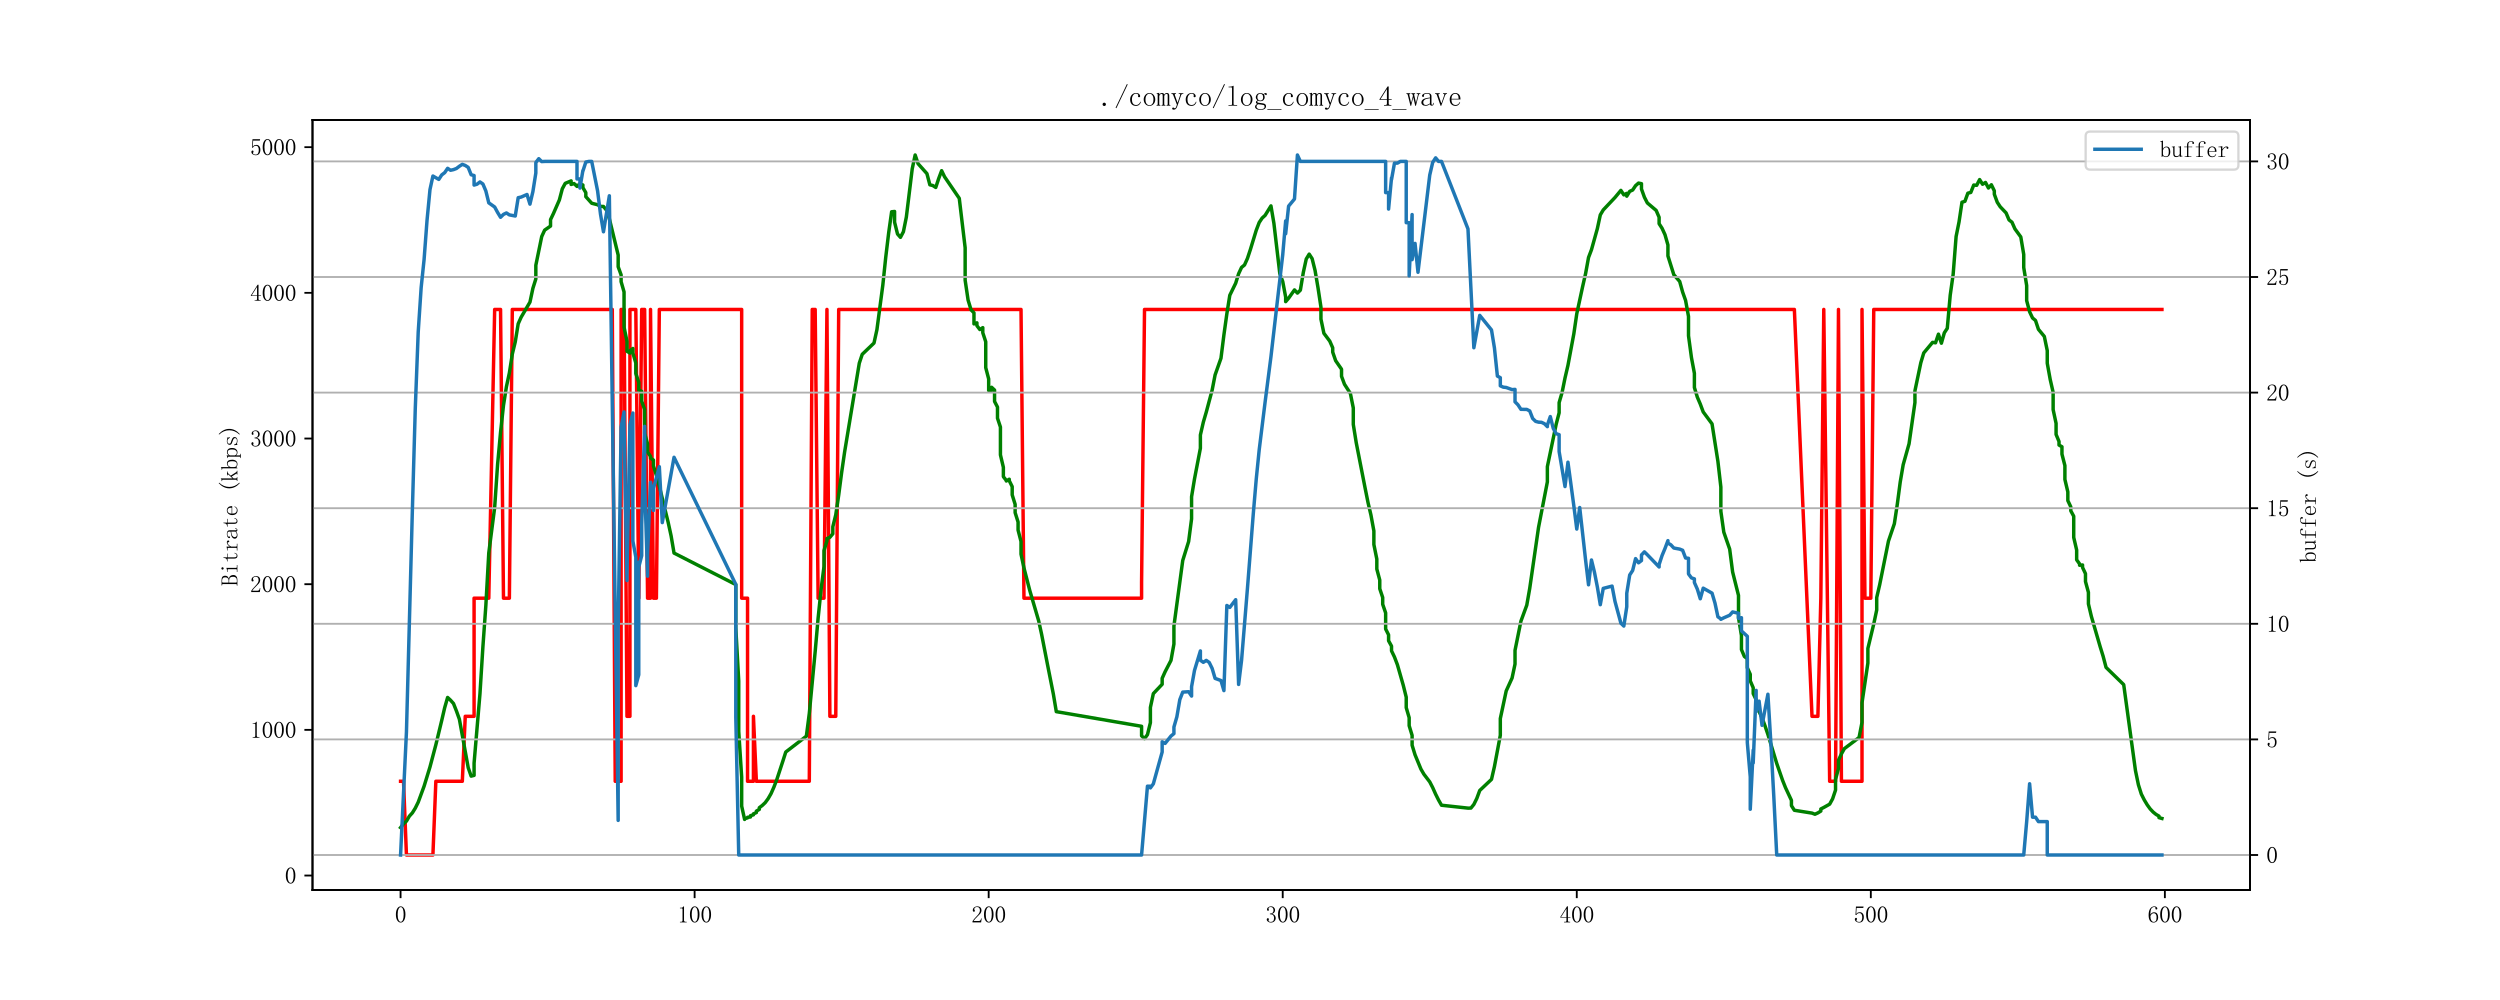 <?xml version="1.0" encoding="utf-8" standalone="no"?>
<!DOCTYPE svg PUBLIC "-//W3C//DTD SVG 1.1//EN"
  "http://www.w3.org/Graphics/SVG/1.1/DTD/svg11.dtd">
<svg xmlns:xlink="http://www.w3.org/1999/xlink" width="1080pt" height="432pt" viewBox="0 0 1080 432" xmlns="http://www.w3.org/2000/svg" version="1.1">
 <defs>
  <style type="text/css">*{stroke-linejoin: round; stroke-linecap: butt}</style>
 </defs>
 <g id="figure_1">
  <g id="patch_1">
   <path d="M 0 432 
L 1080 432 
L 1080 0 
L 0 0 
z
" style="fill: #ffffff"/>
  </g>
  <g id="axes_1">
   <g id="patch_2">
    <path d="M 135 384.48 
L 972 384.48 
L 972 51.84 
L 135 51.84 
z
" style="fill: #ffffff"/>
   </g>
   <g id="matplotlib.axis_1">
    <g id="xtick_1">
     <g id="line2d_1">
      <defs>
       <path id="m35e03fc7bc" d="M 0 0 
L 0 3.5 
" style="stroke: #000000; stroke-width: 0.8"/>
      </defs>
      <g>
       <use xlink:href="#m35e03fc7bc" x="173.045" y="384.48" style="stroke: #000000; stroke-width: 0.8"/>
      </g>
     </g>
     <g id="text_1">
      <!-- 0 -->
      <g transform="translate(170.545 398.628) scale(0.1 -0.1)">
       <defs>
        <path id="Times New Roman-30" d="M 1600 4225
Q 1250 4225 1012 3687 
Q 775 3150 775 2250 
Q 775 1300 1012 775 
Q 1250 250 1600 250 
Q 1975 250 2187 775 
Q 2400 1300 2400 2250 
Q 2400 3150 2200 3687 
Q 2000 4225 1600 4225 
z
M 1600 50 
Q 1050 50 675 625 
Q 300 1200 300 2250 
Q 300 3225 662 3825 
Q 1025 4425 1600 4425 
Q 2150 4425 2512 3850 
Q 2875 3275 2875 2250 
Q 2875 1225 2512 637 
Q 2150 50 1600 50 
z
" transform="scale(0.016)"/>
       </defs>
       <use xlink:href="#Times New Roman-30"/>
      </g>
     </g>
    </g>
    <g id="xtick_2">
     <g id="line2d_2">
      <g>
       <use xlink:href="#m35e03fc7bc" x="300.075" y="384.48" style="stroke: #000000; stroke-width: 0.8"/>
      </g>
     </g>
     <g id="text_2">
      <!-- 100 -->
      <g transform="translate(292.575 398.628) scale(0.1 -0.1)">
       <defs>
        <path id="Times New Roman-31" d="M 1825 4450
L 1825 650 
Q 1825 450 1950 350 
Q 2075 250 2300 250 
L 2550 250 
L 2550 100 
L 725 100 
L 725 250 
L 950 250 
Q 1200 250 1312 350 
Q 1425 450 1425 650 
L 1425 3675 
Q 1425 3775 1362 3837 
Q 1300 3900 1175 3900 
L 725 3900 
L 725 4050 
L 950 4050 
Q 1250 4050 1437 4150 
Q 1625 4250 1725 4450 
L 1825 4450 
z
" transform="scale(0.016)"/>
       </defs>
       <use xlink:href="#Times New Roman-31"/>
       <use xlink:href="#Times New Roman-30" x="50"/>
       <use xlink:href="#Times New Roman-30" x="100"/>
      </g>
     </g>
    </g>
    <g id="xtick_3">
     <g id="line2d_3">
      <g>
       <use xlink:href="#m35e03fc7bc" x="427.105" y="384.48" style="stroke: #000000; stroke-width: 0.8"/>
      </g>
     </g>
     <g id="text_3">
      <!-- 200 -->
      <g transform="translate(419.605 398.628) scale(0.1 -0.1)">
       <defs>
        <path id="Times New Roman-32" d="M 2325 3325
Q 2325 3775 2125 4012 
Q 1925 4250 1525 4250 
Q 1225 4250 1012 4087 
Q 800 3925 800 3675 
Q 800 3525 900 3425 
Q 975 3325 975 3225 
Q 975 3100 912 3037 
Q 850 2975 725 2975 
Q 575 2975 487 3062 
Q 400 3150 400 3350 
Q 400 3875 775 4150 
Q 1150 4425 1575 4425 
Q 2175 4425 2462 4125 
Q 2750 3825 2750 3375 
Q 2750 3075 2612 2775 
Q 2475 2475 2175 2200 
Q 1450 1500 1062 1062 
Q 675 625 600 475 
L 2075 475 
Q 2300 475 2450 650 
Q 2600 825 2650 1175 
L 2800 1175 
L 2650 100 
L 325 100 
L 325 425 
Q 450 650 737 1000 
Q 1025 1350 1500 1825 
Q 1925 2250 2125 2625 
Q 2325 3000 2325 3325 
z
" transform="scale(0.016)"/>
       </defs>
       <use xlink:href="#Times New Roman-32"/>
       <use xlink:href="#Times New Roman-30" x="50"/>
       <use xlink:href="#Times New Roman-30" x="100"/>
      </g>
     </g>
    </g>
    <g id="xtick_4">
     <g id="line2d_4">
      <g>
       <use xlink:href="#m35e03fc7bc" x="554.135" y="384.48" style="stroke: #000000; stroke-width: 0.8"/>
      </g>
     </g>
     <g id="text_4">
      <!-- 300 -->
      <g transform="translate(546.635 398.628) scale(0.1 -0.1)">
       <defs>
        <path id="Times New Roman-33" d="M 2800 1250
Q 2800 775 2450 412 
Q 2100 50 1475 50 
Q 1025 50 700 300 
Q 375 550 375 875 
Q 375 1025 475 1137 
Q 575 1250 675 1250 
Q 825 1250 887 1137 
Q 950 1025 950 950 
Q 950 825 900 750 
Q 850 650 850 575 
Q 850 425 1037 325 
Q 1225 225 1450 225 
Q 1900 225 2125 487 
Q 2350 750 2350 1300 
Q 2350 1750 2112 2025 
Q 1875 2300 1225 2300 
L 1225 2475 
Q 1725 2475 1962 2712 
Q 2200 2950 2200 3375 
Q 2200 3725 2012 3987 
Q 1825 4250 1425 4250 
Q 1250 4250 1050 4162 
Q 850 4075 850 3875 
Q 850 3675 900 3625 
Q 950 3575 950 3500 
Q 950 3375 900 3300 
Q 850 3225 725 3225 
Q 625 3225 537 3300 
Q 450 3375 450 3575 
Q 450 3950 775 4187 
Q 1100 4425 1525 4425 
Q 2025 4425 2325 4112 
Q 2625 3800 2625 3450 
Q 2625 3075 2437 2812 
Q 2250 2550 1850 2425 
Q 2400 2225 2600 1900 
Q 2800 1575 2800 1250 
z
" transform="scale(0.016)"/>
       </defs>
       <use xlink:href="#Times New Roman-33"/>
       <use xlink:href="#Times New Roman-30" x="50"/>
       <use xlink:href="#Times New Roman-30" x="100"/>
      </g>
     </g>
    </g>
    <g id="xtick_5">
     <g id="line2d_5">
      <g>
       <use xlink:href="#m35e03fc7bc" x="681.165" y="384.48" style="stroke: #000000; stroke-width: 0.8"/>
      </g>
     </g>
     <g id="text_5">
      <!-- 400 -->
      <g transform="translate(673.665 398.628) scale(0.1 -0.1)">
       <defs>
        <path id="Times New Roman-34" d="M 2300 575
Q 2300 400 2400 325 
Q 2500 250 2675 250 
L 2900 250 
L 2900 100 
L 1250 100 
L 1250 250 
L 1525 250 
Q 1725 250 1812 325 
Q 1900 400 1900 575 
L 1900 1400 
L 225 1400 
L 225 1525 
L 2050 4425 
L 2300 4425 
L 2300 1550 
L 2975 1550 
L 2975 1400 
L 2300 1400 
L 2300 575 
z
M 1875 3800 
L 450 1550 
L 1900 1550 
L 1900 3800 
L 1875 3800 
z
" transform="scale(0.016)"/>
       </defs>
       <use xlink:href="#Times New Roman-34"/>
       <use xlink:href="#Times New Roman-30" x="50"/>
       <use xlink:href="#Times New Roman-30" x="100"/>
      </g>
     </g>
    </g>
    <g id="xtick_6">
     <g id="line2d_6">
      <g>
       <use xlink:href="#m35e03fc7bc" x="808.195" y="384.48" style="stroke: #000000; stroke-width: 0.8"/>
      </g>
     </g>
     <g id="text_6">
      <!-- 500 -->
      <g transform="translate(800.695 398.628) scale(0.1 -0.1)">
       <defs>
        <path id="Times New Roman-35" d="M 1725 2850
Q 2200 2850 2500 2487 
Q 2800 2125 2800 1525 
Q 2800 850 2487 450 
Q 2175 50 1525 50 
Q 1075 50 725 312 
Q 375 575 375 950 
Q 375 1100 462 1212 
Q 550 1325 700 1325 
Q 850 1325 900 1225 
Q 950 1125 950 1050 
Q 950 900 875 825 
Q 800 725 800 625 
Q 800 425 1037 325 
Q 1275 225 1550 225 
Q 1950 225 2162 550 
Q 2375 875 2375 1475 
Q 2375 1975 2187 2287 
Q 2000 2600 1625 2600 
Q 1350 2600 1150 2500 
Q 950 2400 775 2075 
L 550 2100 
L 675 4375 
L 2725 4375 
L 2650 4000 
L 850 4000 
L 750 2350 
Q 1000 2700 1237 2775 
Q 1475 2850 1725 2850 
z
" transform="scale(0.016)"/>
       </defs>
       <use xlink:href="#Times New Roman-35"/>
       <use xlink:href="#Times New Roman-30" x="50"/>
       <use xlink:href="#Times New Roman-30" x="100"/>
      </g>
     </g>
    </g>
    <g id="xtick_7">
     <g id="line2d_7">
      <g>
       <use xlink:href="#m35e03fc7bc" x="935.225" y="384.48" style="stroke: #000000; stroke-width: 0.8"/>
      </g>
     </g>
     <g id="text_7">
      <!-- 600 -->
      <g transform="translate(927.725 398.628) scale(0.1 -0.1)">
       <defs>
        <path id="Times New Roman-36" d="M 775 1800
Q 775 1050 1037 637 
Q 1300 225 1675 225 
Q 2050 225 2250 500 
Q 2450 775 2450 1525 
Q 2450 2025 2237 2300 
Q 2025 2575 1725 2575 
Q 1450 2575 1212 2412 
Q 975 2250 775 1800 
z
M 1750 2825 
Q 2350 2825 2612 2425 
Q 2875 2025 2875 1525 
Q 2875 775 2512 412 
Q 2150 50 1675 50 
Q 1000 50 650 562 
Q 300 1075 300 2050 
Q 300 3200 725 3812 
Q 1150 4425 1875 4425 
Q 2225 4425 2437 4225 
Q 2650 4025 2650 3875 
Q 2650 3725 2587 3650 
Q 2525 3575 2375 3575 
Q 2250 3575 2187 3637 
Q 2125 3700 2125 3825 
Q 2125 3875 2150 3925 
Q 2150 3975 2150 4025 
Q 2150 4125 2075 4187 
Q 2000 4250 1800 4250 
Q 1375 4250 1075 3862 
Q 775 3475 775 2175 
Q 925 2500 1187 2662 
Q 1450 2825 1750 2825 
z
" transform="scale(0.016)"/>
       </defs>
       <use xlink:href="#Times New Roman-36"/>
       <use xlink:href="#Times New Roman-30" x="50"/>
       <use xlink:href="#Times New Roman-30" x="100"/>
      </g>
     </g>
    </g>
   </g>
   <g id="matplotlib.axis_2">
    <g id="ytick_1">
     <g id="line2d_8">
      <defs>
       <path id="m2e10ad5ec7" d="M 0 0 
L -3.5 0 
" style="stroke: #000000; stroke-width: 0.8"/>
      </defs>
      <g>
       <use xlink:href="#m2e10ad5ec7" x="135" y="378.233" style="stroke: #000000; stroke-width: 0.8"/>
      </g>
     </g>
     <g id="text_8">
      <!-- 0 -->
      <g transform="translate(123 381.808) scale(0.1 -0.1)">
       <use xlink:href="#Times New Roman-30"/>
      </g>
     </g>
    </g>
    <g id="ytick_2">
     <g id="line2d_9">
      <g>
       <use xlink:href="#m2e10ad5ec7" x="135" y="315.302" style="stroke: #000000; stroke-width: 0.8"/>
      </g>
     </g>
     <g id="text_9">
      <!-- 1000 -->
      <g transform="translate(108 318.876) scale(0.1 -0.1)">
       <use xlink:href="#Times New Roman-31"/>
       <use xlink:href="#Times New Roman-30" x="50"/>
       <use xlink:href="#Times New Roman-30" x="100"/>
       <use xlink:href="#Times New Roman-30" x="150"/>
      </g>
     </g>
    </g>
    <g id="ytick_3">
     <g id="line2d_10">
      <g>
       <use xlink:href="#m2e10ad5ec7" x="135" y="252.37" style="stroke: #000000; stroke-width: 0.8"/>
      </g>
     </g>
     <g id="text_10">
      <!-- 2000 -->
      <g transform="translate(108 255.944) scale(0.1 -0.1)">
       <use xlink:href="#Times New Roman-32"/>
       <use xlink:href="#Times New Roman-30" x="50"/>
       <use xlink:href="#Times New Roman-30" x="100"/>
       <use xlink:href="#Times New Roman-30" x="150"/>
      </g>
     </g>
    </g>
    <g id="ytick_4">
     <g id="line2d_11">
      <g>
       <use xlink:href="#m2e10ad5ec7" x="135" y="189.438" style="stroke: #000000; stroke-width: 0.8"/>
      </g>
     </g>
     <g id="text_11">
      <!-- 3000 -->
      <g transform="translate(108 193.012) scale(0.1 -0.1)">
       <use xlink:href="#Times New Roman-33"/>
       <use xlink:href="#Times New Roman-30" x="50"/>
       <use xlink:href="#Times New Roman-30" x="100"/>
       <use xlink:href="#Times New Roman-30" x="150"/>
      </g>
     </g>
    </g>
    <g id="ytick_5">
     <g id="line2d_12">
      <g>
       <use xlink:href="#m2e10ad5ec7" x="135" y="126.506" style="stroke: #000000; stroke-width: 0.8"/>
      </g>
     </g>
     <g id="text_12">
      <!-- 4000 -->
      <g transform="translate(108 130.08) scale(0.1 -0.1)">
       <use xlink:href="#Times New Roman-34"/>
       <use xlink:href="#Times New Roman-30" x="50"/>
       <use xlink:href="#Times New Roman-30" x="100"/>
       <use xlink:href="#Times New Roman-30" x="150"/>
      </g>
     </g>
    </g>
    <g id="ytick_6">
     <g id="line2d_13">
      <g>
       <use xlink:href="#m2e10ad5ec7" x="135" y="63.574" style="stroke: #000000; stroke-width: 0.8"/>
      </g>
     </g>
     <g id="text_13">
      <!-- 5000 -->
      <g transform="translate(108 67.148) scale(0.1 -0.1)">
       <use xlink:href="#Times New Roman-35"/>
       <use xlink:href="#Times New Roman-30" x="50"/>
       <use xlink:href="#Times New Roman-30" x="100"/>
       <use xlink:href="#Times New Roman-30" x="150"/>
      </g>
     </g>
    </g>
    <g id="text_14">
     <!-- Bitrate (kbps) -->
     <g transform="translate(102.711 253.16) rotate(-90) scale(0.1 -0.1)">
      <defs>
       <path id="Times New Roman-42" d="M 100 100
L 100 250 
L 300 250 
Q 425 250 475 300 
Q 525 350 525 450 
L 525 4025 
Q 525 4125 475 4175 
Q 425 4225 300 4225 
L 150 4225 
L 150 4375 
L 1600 4375 
Q 2200 4375 2487 4137 
Q 2775 3900 2775 3400 
Q 2775 3050 2625 2825 
Q 2475 2600 2000 2425 
Q 2575 2250 2775 1925 
Q 2975 1600 2975 1200 
Q 2975 700 2625 400 
Q 2275 100 1675 100 
L 100 100 
z
M 1600 250 
Q 2025 250 2262 512 
Q 2500 775 2500 1250 
Q 2500 1800 2250 2062 
Q 2000 2325 1500 2325 
L 925 2325 
L 925 450 
Q 925 350 987 300 
Q 1050 250 1150 250 
L 1600 250 
z
M 2350 3400 
Q 2350 3850 2100 4037 
Q 1850 4225 1450 4225 
L 1150 4225 
Q 1050 4225 987 4175 
Q 925 4125 925 4025 
L 925 2475 
L 1575 2475 
Q 1850 2475 2100 2700 
Q 2350 2925 2350 3400 
z
" transform="scale(0.016)"/>
       <path id="Times New Roman-69" d="M 1425 2525
Q 1425 2625 1375 2687 
Q 1325 2750 1200 2750 
L 675 2750 
L 675 2900 
L 925 2900 
Q 1150 2900 1350 2937 
Q 1550 2975 1725 3075 
L 1775 3075 
L 1775 450 
Q 1775 350 1837 300 
Q 1900 250 2000 250 
L 2525 250 
L 2525 100 
L 675 100 
L 675 250 
L 1200 250 
Q 1325 250 1375 300 
Q 1425 350 1425 450 
L 1425 2525 
z
M 1725 3025 
L 1725 3025 
z
M 1625 4425 
Q 1750 4425 1850 4337 
Q 1950 4250 1950 4125 
Q 1950 4000 1850 3900 
Q 1750 3800 1625 3800 
Q 1500 3800 1400 3900 
Q 1300 4000 1300 4125 
Q 1300 4250 1400 4337 
Q 1500 4425 1625 4425 
z
" transform="scale(0.016)"/>
       <path id="Times New Roman-74" d="M 1500 900
Q 1500 550 1625 425 
Q 1750 300 2000 300 
Q 2250 300 2400 462 
Q 2550 625 2600 925 
L 2725 875 
Q 2675 525 2462 300 
Q 2250 75 1900 75 
Q 1525 75 1337 300 
Q 1150 525 1150 1000 
L 1150 2750 
L 400 2750 
L 400 2900 
L 600 2900 
Q 900 2900 1087 3087 
Q 1275 3275 1325 3675 
L 1350 3875 
L 1500 3875 
L 1500 2900 
L 2500 2900 
L 2500 2750 
L 1500 2750 
L 1500 900 
z
" transform="scale(0.016)"/>
       <path id="Times New Roman-72" d="M 1275 2125
Q 1525 2525 1812 2737 
Q 2100 2950 2400 2950 
Q 2650 2950 2787 2837 
Q 2925 2725 2925 2575 
Q 2925 2450 2862 2375 
Q 2800 2300 2675 2300 
Q 2550 2300 2487 2375 
Q 2425 2450 2450 2575 
Q 2450 2650 2425 2700 
Q 2400 2750 2275 2750 
Q 2075 2750 1787 2500 
Q 1500 2250 1275 1800 
L 1275 450 
Q 1275 350 1337 300 
Q 1400 250 1500 250 
L 2050 250 
L 2050 100 
L 200 100 
L 200 250 
L 700 250 
Q 825 250 875 300 
Q 925 350 925 450 
L 925 2525 
Q 925 2625 875 2687 
Q 825 2750 700 2750 
L 225 2750 
L 225 2900 
L 425 2900 
Q 600 2900 837 2937 
Q 1075 2975 1200 3025 
L 1275 3025 
L 1275 2125 
z
" transform="scale(0.016)"/>
       <path id="Times New Roman-61" d="M 1225 75
Q 775 75 525 287 
Q 275 500 275 775 
Q 275 1225 662 1512 
Q 1050 1800 2200 1925 
L 2200 2225 
Q 2200 2475 2087 2637 
Q 1975 2800 1575 2800 
Q 1150 2800 975 2662 
Q 800 2525 850 2375 
Q 875 2325 875 2275 
Q 875 2225 837 2150 
Q 800 2075 650 2075 
Q 550 2075 487 2137 
Q 425 2200 425 2325 
Q 425 2550 750 2750 
Q 1075 2950 1550 2950 
Q 2050 2950 2300 2762 
Q 2550 2575 2550 2225 
L 2550 575 
Q 2550 375 2587 337 
Q 2625 300 2725 300 
Q 2850 300 2900 412 
Q 2950 525 2950 725 
L 3075 725 
Q 3075 375 2950 237 
Q 2825 100 2625 100 
Q 2450 100 2350 175 
Q 2250 250 2200 425 
Q 1950 250 1737 162 
Q 1525 75 1225 75 
z
M 700 850 
Q 700 625 837 437 
Q 975 250 1275 250 
Q 1500 250 1725 337 
Q 1950 425 2200 600 
L 2200 1775 
Q 1350 1675 1025 1437 
Q 700 1200 700 850 
z
" transform="scale(0.016)"/>
       <path id="Times New Roman-65" d="M 2400 1650
Q 2425 2200 2212 2487 
Q 2000 2775 1650 2775 
Q 1275 2775 1037 2475 
Q 800 2175 800 1650 
L 2400 1650 
z
M 800 1500 
Q 800 825 1062 537 
Q 1325 250 1750 250 
Q 2075 250 2300 437 
Q 2525 625 2625 900 
L 2750 850 
Q 2675 575 2412 312 
Q 2150 50 1700 50 
Q 1125 50 762 425 
Q 400 800 400 1500 
Q 400 2125 762 2537 
Q 1125 2950 1650 2950 
Q 2125 2950 2475 2625 
Q 2825 2300 2825 1500 
L 800 1500 
z
" transform="scale(0.016)"/>
       <path id="Times New Roman-20" d="M 0 0
Q 0 0 0 0 
z
" transform="scale(0.016)"/>
       <path id="Times New Roman-28" d="M 2900 5025
Q 2325 4425 2037 3737 
Q 1750 3050 1750 2300 
Q 1750 1525 2037 850 
Q 2325 175 2900 -425 
L 2775 -550 
Q 2075 75 1725 787 
Q 1375 1500 1375 2300 
Q 1375 3075 1725 3787 
Q 2075 4500 2775 5150 
L 2900 5025 
z
" transform="scale(0.016)"/>
       <path id="Times New Roman-6b" d="M 1675 1900
L 2625 425 
Q 2700 325 2762 287 
Q 2825 250 2900 250 
L 3000 250 
L 3000 100 
L 1975 100 
L 1975 250 
L 2050 250 
Q 2175 250 2225 287 
Q 2275 325 2200 425 
L 1425 1650 
L 925 1125 
L 925 450 
Q 925 350 987 300 
Q 1050 250 1150 250 
L 1275 250 
L 1275 100 
L 225 100 
L 225 250 
L 350 250 
Q 475 250 525 300 
Q 575 350 575 450 
L 575 4025 
Q 575 4125 525 4175 
Q 475 4225 350 4225 
L 200 4225 
L 200 4375 
L 425 4375 
Q 575 4375 687 4425 
Q 800 4475 875 4575 
L 925 4575 
L 925 1400 
L 1975 2525 
Q 2025 2625 2012 2687 
Q 2000 2750 1900 2750 
L 1750 2750 
L 1750 2900 
L 2800 2900 
L 2800 2750 
L 2675 2750 
Q 2600 2750 2487 2712 
Q 2375 2675 2275 2575 
L 1675 1900 
z
M 2450 2750 
L 2450 2750 
z
M 2175 2750 
L 2175 2750 
z
M 2300 250 
L 2300 250 
z
M 2750 250 
L 2750 250 
z
" transform="scale(0.016)"/>
       <path id="Times New Roman-62" d="M 875 2325
Q 1000 2600 1275 2762 
Q 1550 2925 1800 2925 
Q 2325 2925 2587 2562 
Q 2850 2200 2850 1500 
Q 2850 800 2512 437 
Q 2175 75 1675 75 
Q 1425 75 1212 162 
Q 1000 250 850 400 
L 625 100 
L 525 100 
L 525 4025 
Q 525 4125 475 4175 
Q 425 4225 300 4225 
L 150 4225 
L 150 4375 
L 375 4375 
Q 500 4375 625 4425 
Q 750 4475 875 4575 
L 875 2325 
z
M 875 925 
Q 875 650 1062 450 
Q 1250 250 1625 250 
Q 2075 250 2262 562 
Q 2450 875 2450 1500 
Q 2450 2100 2287 2412 
Q 2125 2725 1775 2725 
Q 1475 2725 1250 2550 
Q 1025 2375 875 1925 
L 875 925 
z
" transform="scale(0.016)"/>
       <path id="Times New Roman-70" d="M 1150 -675
L 1325 -675 
L 1325 -825 
L 175 -825 
L 175 -675 
L 325 -675 
Q 450 -675 500 -625 
Q 550 -575 550 -450 
L 550 2500 
Q 550 2600 500 2662 
Q 450 2725 325 2725 
L 175 2725 
L 175 2875 
L 400 2875 
Q 525 2875 637 2900 
Q 750 2925 850 3000 
L 900 3000 
L 900 2425 
Q 1075 2675 1287 2800 
Q 1500 2925 1750 2925 
Q 2250 2925 2575 2587 
Q 2900 2250 2900 1525 
Q 2900 825 2550 450 
Q 2200 75 1725 75 
Q 1450 75 1262 162 
Q 1075 250 900 425 
L 900 -450 
Q 900 -575 975 -625 
Q 1050 -675 1150 -675 
z
M 900 750 
Q 1025 500 1212 375 
Q 1400 250 1650 250 
Q 2000 250 2250 562 
Q 2500 875 2500 1525 
Q 2500 2125 2312 2425 
Q 2125 2725 1750 2725 
Q 1525 2725 1300 2587 
Q 1075 2450 900 2150 
L 900 750 
z
" transform="scale(0.016)"/>
       <path id="Times New Roman-73" d="M 625 2175
Q 625 2550 912 2750 
Q 1200 2950 1600 2950 
Q 1825 2950 2025 2900 
Q 2225 2825 2300 2825 
Q 2375 2825 2425 2850 
Q 2475 2875 2550 2950 
L 2650 2125 
L 2500 2100 
Q 2400 2425 2162 2612 
Q 1925 2800 1625 2800 
Q 1300 2800 1112 2675 
Q 925 2550 925 2325 
Q 925 2125 1012 2012 
Q 1100 1900 1325 1850 
Q 1500 1775 1775 1700 
Q 2025 1600 2250 1500 
Q 2450 1400 2587 1237 
Q 2725 1075 2725 875 
Q 2725 500 2462 287 
Q 2200 75 1700 75 
Q 1375 75 1225 150 
Q 1050 200 950 200 
Q 875 200 787 162 
Q 700 125 600 75 
L 525 1000 
L 675 1025 
Q 750 625 1000 425 
Q 1250 225 1700 225 
Q 2050 225 2237 350 
Q 2425 475 2425 725 
Q 2425 900 2325 1012 
Q 2225 1125 2125 1175 
Q 1875 1275 1575 1400 
Q 1275 1500 1050 1600 
Q 825 1700 725 1850 
Q 625 2000 625 2175 
z
" transform="scale(0.016)"/>
       <path id="Times New Roman-29" d="M 275 5025
L 400 5150 
Q 1100 4500 1450 3787 
Q 1800 3075 1800 2300 
Q 1800 1500 1450 787 
Q 1100 75 400 -550 
L 275 -425 
Q 850 175 1137 850 
Q 1425 1525 1425 2300 
Q 1425 3050 1137 3737 
Q 850 4425 275 5025 
z
" transform="scale(0.016)"/>
      </defs>
      <use xlink:href="#Times New Roman-42"/>
      <use xlink:href="#Times New Roman-69" x="50"/>
      <use xlink:href="#Times New Roman-74" x="100"/>
      <use xlink:href="#Times New Roman-72" x="150"/>
      <use xlink:href="#Times New Roman-61" x="200"/>
      <use xlink:href="#Times New Roman-74" x="250"/>
      <use xlink:href="#Times New Roman-65" x="300"/>
      <use xlink:href="#Times New Roman-20" x="350"/>
      <use xlink:href="#Times New Roman-28" x="400"/>
      <use xlink:href="#Times New Roman-6b" x="450"/>
      <use xlink:href="#Times New Roman-62" x="500"/>
      <use xlink:href="#Times New Roman-70" x="550"/>
      <use xlink:href="#Times New Roman-73" x="600"/>
      <use xlink:href="#Times New Roman-29" x="650"/>
     </g>
    </g>
   </g>
   <g id="line2d_14">
    <path d="M 173.045 337.516 
L 174.316 337.516 
L 175.586 369.36 
L 187.019 369.36 
L 188.289 337.516 
L 199.722 337.516 
L 200.992 309.449 
L 204.803 309.449 
L 204.803 258.411 
L 211.154 258.411 
L 213.695 133.68 
L 216.236 133.68 
L 217.506 258.411 
L 220.047 258.411 
L 221.317 133.68 
L 264.507 133.68 
L 265.777 337.516 
L 268.318 337.516 
L 268.318 133.68 
L 269.588 133.68 
L 269.588 133.68 
L 270.858 309.449 
L 270.858 309.449 
L 272.129 309.449 
L 272.129 133.68 
L 274.669 133.68 
L 274.669 133.68 
L 275.94 258.411 
L 275.94 258.411 
L 277.21 133.68 
L 277.21 133.68 
L 278.48 133.68 
L 278.48 133.68 
L 279.751 258.411 
L 279.751 258.411 
L 281.021 258.411 
L 281.021 133.68 
L 282.291 258.411 
L 282.291 258.411 
L 283.561 258.411 
L 284.832 133.68 
L 320.4 133.68 
L 320.4 258.411 
L 322.941 258.411 
L 322.941 258.411 
L 322.941 337.516 
L 325.481 337.516 
L 325.481 309.449 
L 326.752 337.516 
L 326.752 337.516 
L 349.617 337.516 
L 350.887 133.68 
L 352.158 133.68 
L 353.428 258.411 
L 355.969 258.411 
L 355.969 258.411 
L 357.239 133.68 
L 357.239 133.68 
L 358.509 309.449 
L 361.05 309.449 
L 362.32 133.68 
L 441.079 133.68 
L 441.079 133.68 
L 442.349 258.411 
L 493.161 258.411 
L 493.161 251.552 
L 494.431 133.68 
L 775.167 133.68 
L 782.789 309.449 
L 785.33 309.449 
L 786.6 258.411 
L 786.6 258.411 
L 787.87 133.68 
L 790.411 337.516 
L 792.951 337.516 
L 792.951 337.516 
L 794.222 133.68 
L 794.222 133.68 
L 795.492 337.516 
L 804.384 337.516 
L 804.384 133.68 
L 805.654 258.411 
L 808.195 258.411 
L 809.465 133.68 
L 933.955 133.68 
L 933.955 133.68 
" clip-path="url(#p8ec2f395a1)" style="fill: none; stroke: #ff0000; stroke-width: 1.5; stroke-linecap: square"/>
   </g>
   <g id="line2d_15">
    <path d="M 173.045 357.529 
L 174.316 355.893 
L 175.586 354.725 
L 176.856 352.564 
L 178.127 351.175 
L 179.397 349.13 
L 180.667 346.549 
L 183.208 339.631 
L 185.748 331.337 
L 188.289 321.742 
L 190.83 311.207 
L 192.1 305.736 
L 193.37 301.306 
L 194.641 302.497 
L 195.911 303.928 
L 197.181 307.146 
L 198.451 310.708 
L 202.262 331.634 
L 203.533 335.285 
L 204.803 334.961 
L 204.803 329.679 
L 207.344 299.678 
L 208.614 279.397 
L 209.884 261.625 
L 211.154 238.873 
L 213.695 219.221 
L 214.965 200.556 
L 216.236 186.791 
L 217.506 175.123 
L 218.776 167.051 
L 220.047 161.11 
L 221.317 152.963 
L 222.587 147.697 
L 223.857 139.881 
L 225.128 137.037 
L 228.939 130.521 
L 230.209 124.555 
L 231.479 120.498 
L 231.479 114.591 
L 234.02 102.185 
L 235.29 99.416 
L 237.831 97.654 
L 237.831 94.877 
L 239.101 92.208 
L 241.642 86.385 
L 242.912 81.556 
L 244.182 79.202 
L 246.723 78.145 
L 246.723 79.681 
L 247.993 79.295 
L 249.263 80.524 
L 249.263 79.978 
L 250.534 80.478 
L 250.534 79.282 
L 251.804 79.924 
L 251.804 81.053 
L 253.074 83.226 
L 253.074 84.954 
L 255.615 87.803 
L 258.155 88.445 
L 259.426 89.15 
L 260.696 89.2 
L 261.966 90.752 
L 263.237 94.474 
L 267.048 110.186 
L 267.048 115.241 
L 268.318 118.745 
L 268.318 121.673 
L 269.588 126.116 
L 269.588 141.333 
L 270.858 147.45 
L 270.858 151.754 
L 272.129 152.526 
L 272.129 151.578 
L 273.399 150.546 
L 273.399 152.505 
L 274.669 156.801 
L 274.669 161.333 
L 275.94 165.205 
L 275.94 168.494 
L 277.21 169.086 
L 277.21 173.319 
L 278.48 176.873 
L 278.48 187.172 
L 279.751 191.762 
L 279.751 195.278 
L 281.021 197.145 
L 281.021 197.921 
L 282.291 198.748 
L 282.291 201.273 
L 283.561 205.393 
L 284.832 210.075 
L 288.643 225.645 
L 289.913 231.468 
L 291.183 238.923 
L 317.86 252.533 
L 317.86 271.212 
L 319.13 294.207 
L 319.13 315.981 
L 320.4 335.746 
L 320.4 348.244 
L 321.67 353.988 
L 321.67 353.69 
L 322.941 353.312 
L 322.941 353.077 
L 324.211 352.939 
L 324.211 352.373 
L 325.481 352.003 
L 325.481 351.588 
L 326.752 351.034 
L 326.752 350.405 
L 328.022 349.658 
L 328.022 348.932 
L 329.292 347.959 
L 330.563 346.751 
L 331.833 345.018 
L 333.103 342.815 
L 334.373 339.92 
L 335.644 336.577 
L 338.184 328.836 
L 339.455 324.867 
L 348.347 318.033 
L 349.617 308.224 
L 352.158 281.453 
L 353.428 267.008 
L 354.698 254.715 
L 355.969 244.658 
L 355.969 237.866 
L 357.239 233.654 
L 357.239 232.651 
L 358.509 232.114 
L 359.779 230.595 
L 359.779 227.562 
L 361.05 222.393 
L 362.32 213.851 
L 363.59 204.101 
L 364.861 195.328 
L 371.212 156.894 
L 372.482 153.068 
L 377.564 148.197 
L 378.834 142.407 
L 381.374 123.2 
L 382.645 111.088 
L 383.915 100.519 
L 385.185 91.491 
L 386.456 91.357 
L 386.456 95.976 
L 387.726 101.082 
L 388.996 102.529 
L 390.267 100.117 
L 391.537 93.79 
L 394.077 72.947 
L 395.348 66.96 
L 396.618 70.728 
L 400.429 75.003 
L 401.699 79.84 
L 402.97 80.146 
L 404.24 80.977 
L 405.51 77.147 
L 406.78 73.74 
L 408.051 76.37 
L 414.402 85.672 
L 416.943 107.031 
L 416.943 121.06 
L 418.213 129.632 
L 419.483 133.819 
L 420.754 135.153 
L 420.754 139.923 
L 422.024 139.47 
L 422.024 140.691 
L 423.294 142.365 
L 424.565 141.547 
L 424.565 143.749 
L 425.835 147.639 
L 425.835 158.828 
L 427.105 163.707 
L 427.105 168.679 
L 428.376 168.658 
L 428.376 167.315 
L 429.646 168.507 
L 429.646 173.415 
L 430.916 175.861 
L 430.916 180.665 
L 432.186 184.487 
L 432.186 196.507 
L 433.457 201.894 
L 433.457 205.913 
L 434.727 207.575 
L 434.727 207.789 
L 435.997 207.029 
L 435.997 207.655 
L 437.268 210.231 
L 437.268 213.784 
L 438.538 217.875 
L 438.538 221.462 
L 439.808 225.515 
L 439.808 228.997 
L 441.079 233.931 
L 441.079 239.376 
L 442.349 245.338 
L 444.889 255.193 
L 448.7 268.182 
L 449.971 273.997 
L 452.511 287.058 
L 455.052 299.866 
L 456.322 307.431 
L 493.161 313.758 
L 493.161 317.857 
L 494.431 319.09 
L 495.701 317.366 
L 496.972 312.189 
L 496.972 305.614 
L 498.242 299.636 
L 502.053 295.604 
L 502.053 293.032 
L 503.323 290.2 
L 505.864 285.296 
L 507.134 278.222 
L 507.134 270.435 
L 510.945 242.12 
L 513.486 233.947 
L 514.756 224.155 
L 514.756 214.594 
L 516.026 206.887 
L 518.567 193.646 
L 518.567 187.911 
L 519.837 182.377 
L 521.107 178.035 
L 523.648 168.503 
L 524.918 161.97 
L 527.459 154.758 
L 528.729 144.66 
L 529.999 135.56 
L 531.27 127.559 
L 533.81 122.353 
L 535.081 118.258 
L 536.351 115.518 
L 537.621 114.478 
L 538.892 111.65 
L 540.162 107.794 
L 542.702 99.466 
L 543.973 96.118 
L 545.243 94.205 
L 546.513 93.056 
L 549.054 88.948 
L 550.324 96.471 
L 552.865 118.157 
L 554.135 121.602 
L 555.405 128.356 
L 555.405 130.303 
L 556.676 128.818 
L 559.216 125.243 
L 560.487 126.607 
L 561.757 125.348 
L 563.027 117.712 
L 564.298 111.898 
L 565.568 109.787 
L 566.838 111.734 
L 568.108 116.848 
L 569.379 124.329 
L 570.649 132.694 
L 570.649 137.867 
L 571.919 143.976 
L 574.46 147.374 
L 575.73 150.261 
L 575.73 152.115 
L 577.001 155.816 
L 579.541 159.499 
L 579.541 162.562 
L 580.811 165.99 
L 583.352 169.942 
L 584.622 176.247 
L 584.622 183.355 
L 585.893 191.263 
L 589.704 210.73 
L 590.974 217.061 
L 592.244 222.477 
L 593.514 229.379 
L 593.514 235.236 
L 594.785 241.533 
L 594.785 245.829 
L 596.055 250.591 
L 596.055 254.321 
L 597.325 258.134 
L 597.325 261.05 
L 598.596 264.78 
L 598.596 271.728 
L 599.866 274.249 
L 599.866 276.8 
L 601.136 279.116 
L 601.136 281.167 
L 602.407 283.815 
L 603.677 287.163 
L 606.217 296.065 
L 607.488 301.18 
L 607.488 305.694 
L 608.758 310.04 
L 608.758 313.498 
L 610.028 317.693 
L 610.028 321.935 
L 611.299 326.075 
L 613.839 332.243 
L 615.11 334.441 
L 617.65 337.772 
L 618.92 340.227 
L 620.191 343.084 
L 621.461 345.618 
L 622.731 347.858 
L 634.164 349.109 
L 635.434 349.088 
L 636.705 347.514 
L 637.975 344.926 
L 639.245 341.49 
L 644.326 336.686 
L 645.597 331.152 
L 648.137 317.638 
L 648.137 310.414 
L 650.678 298.482 
L 653.218 292.898 
L 654.489 286.873 
L 654.489 280.953 
L 657.029 268.371 
L 659.57 261.428 
L 660.84 254.174 
L 664.651 227.805 
L 668.462 208.175 
L 668.462 201.592 
L 672.273 183.233 
L 673.543 178.333 
L 673.543 173.932 
L 674.814 169.556 
L 676.084 163.296 
L 677.354 157.846 
L 679.895 144.211 
L 681.165 135.547 
L 683.706 123.75 
L 684.976 118.174 
L 686.246 111.235 
L 687.517 107.874 
L 690.057 98.757 
L 691.327 92.838 
L 692.598 90.698 
L 697.679 85.315 
L 700.22 82.248 
L 701.49 84.178 
L 702.76 83.536 
L 702.76 84.745 
L 704.03 82.668 
L 705.301 82.097 
L 706.571 80.201 
L 707.841 79.093 
L 709.112 79.349 
L 709.112 81.657 
L 710.382 85.189 
L 711.652 87.669 
L 715.463 90.903 
L 716.733 93.865 
L 716.733 96.639 
L 718.004 98.606 
L 719.274 101.384 
L 720.544 105.835 
L 720.544 110.572 
L 723.085 118.665 
L 725.626 121.589 
L 726.896 126.175 
L 728.166 129.762 
L 729.436 136.718 
L 729.436 145.054 
L 730.707 154.486 
L 731.977 161.261 
L 731.977 167.416 
L 733.247 171.574 
L 734.518 174.544 
L 735.788 177.955 
L 739.599 183.111 
L 742.139 199.339 
L 743.41 210.415 
L 743.41 220.895 
L 744.68 229.886 
L 747.221 237.233 
L 748.491 247.088 
L 751.031 257.22 
L 751.031 266.882 
L 752.302 274.543 
L 752.302 280.614 
L 753.572 283.601 
L 754.842 284.553 
L 754.842 288.467 
L 756.113 291.308 
L 756.113 294.14 
L 757.383 297.114 
L 757.383 299.644 
L 758.653 302.291 
L 758.653 304.721 
L 761.194 310.07 
L 762.464 313.514 
L 763.734 317.282 
L 767.545 329.797 
L 770.086 337.131 
L 771.356 340.311 
L 773.897 345.756 
L 773.897 348.03 
L 775.167 350.036 
L 782.789 351.265 
L 784.059 351.752 
L 785.33 351.169 
L 786.6 350.38 
L 786.6 349.478 
L 787.87 348.827 
L 790.411 347.397 
L 791.681 345.098 
L 792.951 341.313 
L 792.951 336.736 
L 794.222 331.962 
L 794.222 328.421 
L 795.492 325.694 
L 796.762 323.407 
L 803.114 318.612 
L 804.384 312.046 
L 804.384 303.634 
L 806.925 286.428 
L 806.925 280.123 
L 809.465 269.529 
L 810.736 263.509 
L 810.736 258.151 
L 812.006 252.676 
L 815.817 233.738 
L 818.357 226.257 
L 819.628 217.875 
L 820.898 208.238 
L 822.168 200.782 
L 824.709 191.72 
L 827.249 173.923 
L 827.249 168.842 
L 829.79 156.709 
L 831.06 152.472 
L 834.871 147.899 
L 836.142 148.088 
L 837.412 144.362 
L 838.682 148.26 
L 839.952 143.77 
L 841.223 141.832 
L 842.493 127.521 
L 843.763 118.48 
L 845.034 102.181 
L 846.304 95.871 
L 847.574 87.367 
L 848.845 86.96 
L 850.115 83.457 
L 851.385 83.129 
L 852.655 79.941 
L 853.926 80.05 
L 855.196 77.583 
L 856.466 79.593 
L 857.737 78.825 
L 859.007 81.22 
L 860.277 79.823 
L 861.548 82.45 
L 861.548 83.914 
L 862.818 87.379 
L 864.088 89.318 
L 866.629 91.982 
L 867.899 94.998 
L 869.169 95.988 
L 870.44 98.866 
L 872.98 102.353 
L 874.25 109.921 
L 874.25 115.573 
L 875.521 123.36 
L 875.521 129.867 
L 876.791 134.687 
L 878.061 137.368 
L 879.332 138.438 
L 880.602 142.26 
L 883.143 145.339 
L 884.413 151.469 
L 884.413 156.915 
L 885.683 163.917 
L 886.953 169.489 
L 886.953 176.948 
L 888.224 182.893 
L 888.224 187.676 
L 889.494 190.743 
L 889.494 192.257 
L 890.764 193 
L 890.764 196.184 
L 892.035 201.139 
L 892.035 207.122 
L 893.305 212.505 
L 893.305 216.259 
L 894.575 218.949 
L 894.575 220.644 
L 895.846 223.01 
L 895.846 232.169 
L 897.116 237.619 
L 897.116 241.835 
L 898.386 243.614 
L 898.386 244.189 
L 899.656 244.067 
L 899.656 245.124 
L 900.927 247.834 
L 900.927 251.229 
L 902.197 255.907 
L 902.197 260.887 
L 903.467 266.273 
L 907.278 279.397 
L 908.549 283.496 
L 909.819 288.329 
L 917.441 295.759 
L 922.522 332.91 
L 923.792 339.027 
L 925.062 343.063 
L 926.333 345.58 
L 927.603 347.69 
L 928.873 349.448 
L 930.144 350.795 
L 931.414 351.827 
L 932.684 352.57 
L 932.684 353.22 
L 933.955 353.577 
L 933.955 353.577 
" clip-path="url(#p8ec2f395a1)" style="fill: none; stroke: #008000; stroke-width: 1.5; stroke-linecap: square"/>
   </g>
   <g id="patch_3">
    <path d="M 135 384.48 
L 135 51.84 
" style="fill: none; stroke: #000000; stroke-width: 0.8; stroke-linejoin: miter; stroke-linecap: square"/>
   </g>
   <g id="patch_4">
    <path d="M 972 384.48 
L 972 51.84 
" style="fill: none; stroke: #000000; stroke-width: 0.8; stroke-linejoin: miter; stroke-linecap: square"/>
   </g>
   <g id="patch_5">
    <path d="M 135 384.48 
L 972 384.48 
" style="fill: none; stroke: #000000; stroke-width: 0.8; stroke-linejoin: miter; stroke-linecap: square"/>
   </g>
   <g id="patch_6">
    <path d="M 135 51.84 
L 972 51.84 
" style="fill: none; stroke: #000000; stroke-width: 0.8; stroke-linejoin: miter; stroke-linecap: square"/>
   </g>
  </g>
  <g id="axes_2">
   <g id="matplotlib.axis_3">
    <g id="ytick_7">
     <g id="line2d_16">
      <path d="M 135 369.36 
L 972 369.36 
" clip-path="url(#p8ec2f395a1)" style="fill: none; stroke: #b0b0b0; stroke-width: 0.8; stroke-linecap: square"/>
     </g>
     <g id="line2d_17">
      <defs>
       <path id="m53a3cffe8b" d="M 0 0 
L 3.5 0 
" style="stroke: #000000; stroke-width: 0.8"/>
      </defs>
      <g>
       <use xlink:href="#m53a3cffe8b" x="972" y="369.36" style="stroke: #000000; stroke-width: 0.8"/>
      </g>
     </g>
     <g id="text_15">
      <!-- 0 -->
      <g transform="translate(979 372.934) scale(0.1 -0.1)">
       <use xlink:href="#Times New Roman-30"/>
      </g>
     </g>
    </g>
    <g id="ytick_8">
     <g id="line2d_18">
      <path d="M 135 319.422 
L 972 319.422 
" clip-path="url(#p8ec2f395a1)" style="fill: none; stroke: #b0b0b0; stroke-width: 0.8; stroke-linecap: square"/>
     </g>
     <g id="line2d_19">
      <g>
       <use xlink:href="#m53a3cffe8b" x="972" y="319.422" style="stroke: #000000; stroke-width: 0.8"/>
      </g>
     </g>
     <g id="text_16">
      <!-- 5 -->
      <g transform="translate(979 322.997) scale(0.1 -0.1)">
       <use xlink:href="#Times New Roman-35"/>
      </g>
     </g>
    </g>
    <g id="ytick_9">
     <g id="line2d_20">
      <path d="M 135 269.485 
L 972 269.485 
" clip-path="url(#p8ec2f395a1)" style="fill: none; stroke: #b0b0b0; stroke-width: 0.8; stroke-linecap: square"/>
     </g>
     <g id="line2d_21">
      <g>
       <use xlink:href="#m53a3cffe8b" x="972" y="269.485" style="stroke: #000000; stroke-width: 0.8"/>
      </g>
     </g>
     <g id="text_17">
      <!-- 10 -->
      <g transform="translate(979 273.059) scale(0.1 -0.1)">
       <use xlink:href="#Times New Roman-31"/>
       <use xlink:href="#Times New Roman-30" x="50"/>
      </g>
     </g>
    </g>
    <g id="ytick_10">
     <g id="line2d_22">
      <path d="M 135 219.547 
L 972 219.547 
" clip-path="url(#p8ec2f395a1)" style="fill: none; stroke: #b0b0b0; stroke-width: 0.8; stroke-linecap: square"/>
     </g>
     <g id="line2d_23">
      <g>
       <use xlink:href="#m53a3cffe8b" x="972" y="219.547" style="stroke: #000000; stroke-width: 0.8"/>
      </g>
     </g>
     <g id="text_18">
      <!-- 15 -->
      <g transform="translate(979 223.121) scale(0.1 -0.1)">
       <use xlink:href="#Times New Roman-31"/>
       <use xlink:href="#Times New Roman-35" x="50"/>
      </g>
     </g>
    </g>
    <g id="ytick_11">
     <g id="line2d_24">
      <path d="M 135 169.61 
L 972 169.61 
" clip-path="url(#p8ec2f395a1)" style="fill: none; stroke: #b0b0b0; stroke-width: 0.8; stroke-linecap: square"/>
     </g>
     <g id="line2d_25">
      <g>
       <use xlink:href="#m53a3cffe8b" x="972" y="169.61" style="stroke: #000000; stroke-width: 0.8"/>
      </g>
     </g>
     <g id="text_19">
      <!-- 20 -->
      <g transform="translate(979 173.184) scale(0.1 -0.1)">
       <use xlink:href="#Times New Roman-32"/>
       <use xlink:href="#Times New Roman-30" x="50"/>
      </g>
     </g>
    </g>
    <g id="ytick_12">
     <g id="line2d_26">
      <path d="M 135 119.672 
L 972 119.672 
" clip-path="url(#p8ec2f395a1)" style="fill: none; stroke: #b0b0b0; stroke-width: 0.8; stroke-linecap: square"/>
     </g>
     <g id="line2d_27">
      <g>
       <use xlink:href="#m53a3cffe8b" x="972" y="119.672" style="stroke: #000000; stroke-width: 0.8"/>
      </g>
     </g>
     <g id="text_20">
      <!-- 25 -->
      <g transform="translate(979 123.246) scale(0.1 -0.1)">
       <use xlink:href="#Times New Roman-32"/>
       <use xlink:href="#Times New Roman-35" x="50"/>
      </g>
     </g>
    </g>
    <g id="ytick_13">
     <g id="line2d_28">
      <path d="M 135 69.734 
L 972 69.734 
" clip-path="url(#p8ec2f395a1)" style="fill: none; stroke: #b0b0b0; stroke-width: 0.8; stroke-linecap: square"/>
     </g>
     <g id="line2d_29">
      <g>
       <use xlink:href="#m53a3cffe8b" x="972" y="69.734" style="stroke: #000000; stroke-width: 0.8"/>
      </g>
     </g>
     <g id="text_21">
      <!-- 30 -->
      <g transform="translate(979 73.309) scale(0.1 -0.1)">
       <use xlink:href="#Times New Roman-33"/>
       <use xlink:href="#Times New Roman-30" x="50"/>
      </g>
     </g>
    </g>
    <g id="text_22">
     <!-- buffer (s) -->
     <g transform="translate(1000.617 243.16) rotate(-90) scale(0.1 -0.1)">
      <defs>
       <path id="Times New Roman-75" d="M 1450 325
Q 1750 325 1962 475 
Q 2175 625 2275 950 
L 2275 2525 
Q 2275 2625 2225 2687 
Q 2175 2750 2050 2750 
L 1900 2750 
L 1900 2900 
L 2050 2900 
Q 2200 2900 2325 2925 
Q 2450 2950 2575 3050 
L 2625 3050 
L 2625 600 
Q 2625 500 2687 450 
Q 2750 400 2850 400 
L 3000 400 
L 3000 250 
L 2850 250 
Q 2725 250 2600 212 
Q 2475 175 2325 100 
L 2275 100 
L 2275 625 
Q 2150 350 1900 212 
Q 1650 75 1325 75 
Q 925 75 725 300 
Q 525 525 525 1025 
L 525 2525 
Q 525 2625 475 2687 
Q 425 2750 300 2750 
L 150 2750 
L 150 2900 
L 300 2900 
Q 450 2900 575 2925 
Q 700 2950 825 3050 
L 875 3050 
L 875 975 
Q 875 625 1025 475 
Q 1175 325 1450 325 
z
" transform="scale(0.016)"/>
       <path id="Times New Roman-66" d="M 1125 3325
Q 1125 3850 1450 4112 
Q 1775 4375 2175 4375 
Q 2600 4375 2812 4225 
Q 3025 4075 3025 3875 
Q 3025 3775 2975 3700 
Q 2925 3625 2775 3625 
Q 2675 3625 2612 3675 
Q 2550 3725 2550 3850 
Q 2550 3875 2575 3925 
Q 2575 3975 2575 4000 
Q 2575 4100 2500 4162 
Q 2425 4225 2150 4225 
Q 1850 4225 1662 4037 
Q 1475 3850 1475 3400 
L 1475 2900 
L 2525 2900 
L 2525 2750 
L 1475 2750 
L 1475 450 
Q 1475 350 1537 300 
Q 1600 250 1700 250 
L 2300 250 
L 2300 100 
L 475 100 
L 475 250 
L 900 250 
Q 1025 250 1075 300 
Q 1125 350 1125 450 
L 1125 2750 
L 350 2750 
L 350 2900 
L 1125 2900 
L 1125 3325 
z
" transform="scale(0.016)"/>
      </defs>
      <use xlink:href="#Times New Roman-62"/>
      <use xlink:href="#Times New Roman-75" x="50"/>
      <use xlink:href="#Times New Roman-66" x="100"/>
      <use xlink:href="#Times New Roman-66" x="150"/>
      <use xlink:href="#Times New Roman-65" x="200"/>
      <use xlink:href="#Times New Roman-72" x="250"/>
      <use xlink:href="#Times New Roman-20" x="300"/>
      <use xlink:href="#Times New Roman-28" x="350"/>
      <use xlink:href="#Times New Roman-73" x="400"/>
      <use xlink:href="#Times New Roman-29" x="450"/>
     </g>
    </g>
   </g>
   <g id="line2d_30">
    <path d="M 173.045 369.36 
L 175.586 316.184 
L 178.127 220.928 
L 179.397 176.539 
L 180.667 143.455 
L 181.938 124.246 
L 183.208 112.077 
L 184.478 95.156 
L 185.748 81.912 
L 187.019 76.048 
L 189.559 77.502 
L 190.83 75.56 
L 192.1 74.589 
L 193.37 72.721 
L 194.641 73.553 
L 195.911 73.275 
L 197.181 72.786 
L 198.451 71.819 
L 199.722 70.994 
L 200.992 71.48 
L 202.262 72.308 
L 203.533 75.491 
L 204.803 75.838 
L 204.803 79.947 
L 206.073 79.575 
L 207.344 78.604 
L 208.614 79.488 
L 209.884 82.496 
L 211.154 87.629 
L 213.695 89.428 
L 214.965 91.777 
L 216.236 93.858 
L 217.506 92.614 
L 218.776 91.998 
L 220.047 92.83 
L 222.587 93.316 
L 223.857 85.409 
L 225.128 85.132 
L 227.668 84.022 
L 228.939 88.183 
L 230.209 82.774 
L 231.479 74.728 
L 231.479 70.22 
L 232.75 68.555 
L 234.02 69.804 
L 235.29 69.734 
L 249.263 69.734 
L 249.263 77.311 
L 250.534 77.311 
L 250.534 81.236 
L 251.804 73.66 
L 251.804 73.934 
L 253.074 70.009 
L 253.074 70.009 
L 254.345 69.734 
L 255.615 69.734 
L 258.155 82.455 
L 259.426 92.585 
L 260.696 100.125 
L 263.237 84.581 
L 267.048 354.402 
L 267.048 272.237 
L 268.318 184.48 
L 269.588 177.996 
L 269.588 186.498 
L 269.588 184.148 
L 270.858 250.786 
L 270.858 248.233 
L 272.129 183.531 
L 273.399 178.425 
L 273.399 233.724 
L 274.669 240.686 
L 274.669 296.188 
L 275.94 291.487 
L 275.94 242.832 
L 275.94 245.003 
L 277.21 240.032 
L 277.21 226.725 
L 278.48 184.185 
L 278.48 210.798 
L 278.48 208.448 
L 279.751 248.907 
L 279.751 239.415 
L 281.021 208.319 
L 282.291 220.521 
L 282.291 211.029 
L 284.832 201.626 
L 286.102 225.761 
L 291.183 197.554 
L 317.86 252.472 
L 317.86 309.741 
L 319.13 369.36 
L 319.13 369.36 
L 493.161 369.36 
L 493.161 369.36 
L 495.701 339.628 
L 496.972 339.628 
L 496.972 340.368 
L 498.242 338.611 
L 502.053 324.878 
L 502.053 320.463 
L 503.323 321.156 
L 505.864 317.965 
L 507.134 316.93 
L 507.134 314.086 
L 508.404 309.675 
L 509.675 302.247 
L 510.945 298.988 
L 513.486 298.821 
L 514.756 300.696 
L 514.756 296.673 
L 516.026 289.599 
L 518.567 281.2 
L 518.567 285.223 
L 519.837 286.126 
L 521.107 285.298 
L 522.378 286.174 
L 523.648 288.762 
L 524.918 293.062 
L 527.459 293.99 
L 528.729 298.338 
L 529.999 261.574 
L 531.27 262.401 
L 533.81 259.072 
L 535.081 295.676 
L 536.351 285.285 
L 538.892 254.234 
L 541.432 221.799 
L 542.702 206.952 
L 543.973 194.342 
L 546.513 173.771 
L 549.054 154.073 
L 551.595 132.037 
L 554.135 110.12 
L 555.405 95.426 
L 555.405 100.974 
L 556.676 89.045 
L 559.216 85.964 
L 560.487 66.96 
L 561.757 69.734 
L 598.596 69.734 
L 598.596 69.734 
L 598.596 83.207 
L 599.866 83.207 
L 599.866 90.313 
L 601.136 76.84 
L 601.136 77.578 
L 602.407 70.473 
L 603.677 70.473 
L 604.947 69.734 
L 607.488 69.734 
L 607.488 96.194 
L 608.758 96.194 
L 608.758 119.154 
L 610.028 92.694 
L 610.028 112.155 
L 611.299 105.155 
L 612.569 117.617 
L 617.65 75.621 
L 618.92 70.159 
L 620.191 68.197 
L 621.461 69.734 
L 622.731 69.734 
L 634.164 98.893 
L 636.705 150.222 
L 639.245 136.245 
L 644.326 142.538 
L 645.597 150.328 
L 646.867 162.459 
L 648.137 163.154 
L 648.137 166.672 
L 649.408 167.253 
L 650.678 167.392 
L 653.218 168.313 
L 654.489 168.216 
L 654.489 173.58 
L 655.759 174.878 
L 657.029 176.826 
L 659.57 176.872 
L 660.84 177.518 
L 662.111 180.776 
L 663.381 182.025 
L 664.651 182.371 
L 665.921 182.441 
L 667.192 183.042 
L 668.462 184.313 
L 668.462 183.62 
L 669.732 179.967 
L 671.003 185.05 
L 672.273 187.36 
L 673.543 187.776 
L 673.543 195.051 
L 676.084 210.184 
L 677.354 199.676 
L 679.895 218.523 
L 681.165 228.552 
L 682.435 219.257 
L 684.976 241.98 
L 686.246 252.631 
L 687.517 241.915 
L 688.787 247.128 
L 690.057 253.565 
L 691.327 261.227 
L 692.598 254.185 
L 696.409 253.192 
L 697.679 259.818 
L 700.22 269.207 
L 701.49 270.451 
L 702.76 262.128 
L 702.76 256.3 
L 704.03 248.398 
L 705.301 246.456 
L 706.571 241.325 
L 707.841 243.127 
L 709.112 242.151 
L 709.112 239.747 
L 710.382 238.408 
L 711.652 239.661 
L 716.733 244.932 
L 716.733 243.892 
L 718.004 240.008 
L 719.274 236.956 
L 720.544 233.557 
L 720.544 234.621 
L 721.815 235.361 
L 723.085 236.748 
L 725.626 237.212 
L 726.896 237.721 
L 728.166 241.05 
L 729.436 241.187 
L 729.436 247.939 
L 730.707 249.653 
L 731.977 250.073 
L 731.977 251.644 
L 733.247 254.508 
L 734.518 258.665 
L 735.788 254.087 
L 739.599 256.239 
L 740.869 260.539 
L 742.139 266.458 
L 743.41 267.358 
L 743.41 267.543 
L 744.68 266.895 
L 747.221 265.788 
L 748.491 264.358 
L 751.031 264.913 
L 751.031 267.13 
L 752.302 266.848 
L 752.302 272.536 
L 754.842 274.895 
L 754.842 320.844 
L 756.113 335.616 
L 756.113 349.592 
L 757.383 324.033 
L 757.383 329.6 
L 758.653 298.248 
L 758.653 307.37 
L 759.924 302.896 
L 761.194 313.336 
L 763.734 299.915 
L 765.005 320.827 
L 766.275 343.975 
L 767.545 369.36 
L 874.25 369.36 
L 874.25 369.36 
L 875.521 354.934 
L 875.521 354.934 
L 876.791 338.589 
L 878.061 353.016 
L 879.332 353.016 
L 880.602 354.934 
L 884.413 354.934 
L 884.413 369.36 
L 933.955 369.36 
L 933.955 369.36 
" clip-path="url(#p8ec2f395a1)" style="fill: none; stroke: #1f77b4; stroke-width: 1.5; stroke-linecap: square"/>
   </g>
   <g id="patch_7">
    <path d="M 135 384.48 
L 135 51.84 
" style="fill: none; stroke: #000000; stroke-width: 0.8; stroke-linejoin: miter; stroke-linecap: square"/>
   </g>
   <g id="patch_8">
    <path d="M 972 384.48 
L 972 51.84 
" style="fill: none; stroke: #000000; stroke-width: 0.8; stroke-linejoin: miter; stroke-linecap: square"/>
   </g>
   <g id="patch_9">
    <path d="M 135 384.48 
L 972 384.48 
" style="fill: none; stroke: #000000; stroke-width: 0.8; stroke-linejoin: miter; stroke-linecap: square"/>
   </g>
   <g id="patch_10">
    <path d="M 135 51.84 
L 972 51.84 
" style="fill: none; stroke: #000000; stroke-width: 0.8; stroke-linejoin: miter; stroke-linecap: square"/>
   </g>
   <g id="text_23">
    <!-- ./comyco/log_comyco_4_wave -->
    <g transform="translate(475.5 45.84) scale(0.12 -0.12)">
     <defs>
      <path id="Times New Roman-2e" d="M 800 25
Q 650 25 537 125 
Q 425 225 425 400 
Q 425 575 537 675 
Q 650 775 800 775 
Q 950 775 1062 662 
Q 1175 550 1175 400 
Q 1175 225 1062 125 
Q 950 25 800 25 
z
" transform="scale(0.016)"/>
      <path id="Times New Roman-2f" d="M 400 -475
L 225 -375 
L 2775 4975 
L 2950 4875 
L 400 -475 
z
" transform="scale(0.016)"/>
      <path id="Times New Roman-63" d="M 2150 2225
Q 2150 2300 2175 2325 
Q 2175 2350 2200 2425 
Q 2225 2525 2100 2662 
Q 1975 2800 1675 2800 
Q 1300 2800 1037 2437 
Q 775 2075 775 1475 
Q 775 925 1000 587 
Q 1225 250 1750 250 
Q 2100 250 2337 475 
Q 2575 700 2675 1000 
L 2800 950 
Q 2700 575 2425 312 
Q 2150 50 1675 50 
Q 1075 50 725 425 
Q 375 800 375 1500 
Q 375 2125 750 2537 
Q 1125 2950 1725 2950 
Q 2150 2950 2387 2725 
Q 2625 2500 2625 2275 
Q 2625 2125 2562 2062 
Q 2500 2000 2375 2000 
Q 2275 2000 2212 2062 
Q 2150 2125 2150 2225 
z
" transform="scale(0.016)"/>
      <path id="Times New Roman-6f" d="M 2900 1500
Q 2900 875 2525 462 
Q 2150 50 1600 50 
Q 1025 50 662 475 
Q 300 900 300 1500 
Q 300 2050 662 2500 
Q 1025 2950 1600 2950 
Q 2200 2950 2550 2500 
Q 2900 2050 2900 1500 
z
M 700 1475 
Q 700 825 962 512 
Q 1225 200 1600 200 
Q 2025 200 2262 537 
Q 2500 875 2500 1475 
Q 2500 2125 2237 2462 
Q 1975 2800 1600 2800 
Q 1250 2800 975 2462 
Q 700 2125 700 1475 
z
" transform="scale(0.016)"/>
      <path id="Times New Roman-6d" d="M 175 2900
Q 300 2900 425 2925 
Q 550 2950 625 3000 
L 675 3000 
L 675 2575 
Q 800 2775 950 2862 
Q 1100 2950 1275 2950 
Q 1500 2950 1625 2862 
Q 1750 2775 1775 2575 
Q 1900 2775 2062 2862 
Q 2225 2950 2400 2950 
Q 2700 2950 2812 2775 
Q 2925 2600 2925 2325 
L 2925 425 
Q 2925 325 2975 287 
Q 3025 250 3125 250 
L 3175 250 
L 3175 100 
L 2325 100 
L 2325 250 
L 2375 250 
Q 2475 250 2525 287 
Q 2575 325 2575 425 
L 2575 2300 
Q 2575 2575 2512 2662 
Q 2450 2750 2325 2750 
Q 2150 2750 2012 2625 
Q 1875 2500 1800 2275 
L 1800 425 
Q 1800 325 1850 287 
Q 1900 250 2000 250 
L 2050 250 
L 2050 100 
L 1200 100 
L 1200 250 
L 1250 250 
Q 1350 250 1400 287 
Q 1450 325 1450 425 
L 1450 2300 
Q 1450 2525 1400 2637 
Q 1350 2750 1200 2750 
Q 1025 2750 887 2625 
Q 750 2500 675 2250 
L 675 425 
Q 675 325 725 287 
Q 775 250 875 250 
L 925 250 
L 925 100 
L 75 100 
L 75 250 
L 125 250 
Q 225 250 275 287 
Q 325 325 325 425 
L 325 2600 
Q 325 2675 300 2712 
Q 275 2750 200 2750 
L 100 2750 
L 100 2900 
L 175 2900 
z
" transform="scale(0.016)"/>
      <path id="Times New Roman-79" d="M 1650 800
L 1700 800 
L 2250 2475 
Q 2300 2600 2237 2675 
Q 2175 2750 2075 2750 
L 1925 2750 
L 1925 2900 
L 2975 2900 
L 2975 2750 
L 2825 2750 
Q 2725 2750 2625 2675 
Q 2525 2600 2475 2475 
L 1625 0 
Q 1500 -375 1312 -587 
Q 1125 -800 825 -800 
Q 650 -800 550 -737 
Q 450 -675 450 -550 
Q 450 -475 512 -400 
Q 575 -325 700 -325 
Q 800 -325 900 -425 
Q 1000 -500 1050 -500 
Q 1125 -500 1175 -475 
Q 1225 -450 1250 -375 
Q 1325 -250 1400 -62 
Q 1475 125 1525 325 
L 675 2525 
Q 650 2625 562 2687 
Q 475 2750 375 2750 
L 275 2750 
L 275 2900 
L 1325 2900 
L 1325 2750 
L 1225 2750 
Q 1125 2750 1075 2687 
Q 1025 2625 1050 2500 
L 1650 800 
z
M 950 2750 
L 950 2750 
z
M 600 2750 
L 600 2750 
z
M 2575 2750 
L 2575 2750 
z
M 2325 2750 
L 2325 2750 
z
" transform="scale(0.016)"/>
      <path id="Times New Roman-6c" d="M 925 4375
Q 1150 4375 1350 4425 
Q 1550 4475 1725 4575 
L 1775 4575 
L 1775 450 
Q 1775 350 1837 300 
Q 1900 250 2000 250 
L 2575 250 
L 2575 100 
L 625 100 
L 625 250 
L 1200 250 
Q 1325 250 1375 300 
Q 1425 350 1425 450 
L 1425 4025 
Q 1425 4125 1375 4175 
Q 1325 4225 1200 4225 
L 650 4225 
L 650 4375 
L 925 4375 
z
" transform="scale(0.016)"/>
      <path id="Times New Roman-67" d="M 875 1975
Q 875 1675 1050 1462 
Q 1225 1250 1525 1250 
Q 1850 1250 2012 1437 
Q 2175 1625 2175 1975 
Q 2175 2400 1987 2587 
Q 1800 2775 1525 2775 
Q 1250 2775 1062 2587 
Q 875 2400 875 1975 
z
M 2100 625 
Q 2475 575 2650 412 
Q 2825 250 2825 -25 
Q 2825 -400 2512 -625 
Q 2200 -850 1525 -850 
Q 1000 -850 675 -637 
Q 350 -425 350 -150 
Q 350 25 475 200 
Q 600 375 875 475 
Q 725 550 637 637 
Q 550 725 550 850 
Q 550 1000 650 1112 
Q 750 1225 900 1300 
Q 750 1425 637 1600 
Q 525 1775 525 1975 
Q 525 2350 787 2637 
Q 1050 2925 1525 2925 
Q 1725 2925 1912 2875 
Q 2100 2825 2225 2700 
Q 2400 2825 2537 2887 
Q 2675 2950 2775 2950 
Q 2900 2950 2950 2862 
Q 3000 2775 3000 2700 
Q 3000 2600 2962 2537 
Q 2925 2475 2825 2475 
Q 2750 2475 2700 2512 
Q 2650 2550 2625 2625 
Q 2600 2700 2512 2687 
Q 2425 2675 2325 2600 
Q 2425 2500 2475 2325 
Q 2525 2150 2525 1975 
Q 2525 1675 2287 1387 
Q 2050 1100 1525 1100 
Q 1375 1100 1250 1137 
Q 1125 1175 1050 1225 
Q 950 1175 900 1100 
Q 850 1025 850 975 
Q 850 875 900 825 
Q 950 775 1050 775 
Q 1375 725 1637 687 
Q 1900 650 2100 625 
z
M 1075 425 
Q 850 325 762 187 
Q 675 50 675 -150 
Q 675 -350 900 -525 
Q 1125 -700 1575 -700 
Q 2000 -700 2250 -562 
Q 2500 -425 2500 -150 
Q 2500 25 2437 125 
Q 2375 225 2250 250 
Q 2000 300 1700 350 
Q 1400 375 1075 425 
z
" transform="scale(0.016)"/>
      <path id="Times New Roman-5f" d="M 0 -875
L 0 -725 
L 3175 -725 
L 3175 -875 
L 0 -875 
z
" transform="scale(0.016)"/>
      <path id="Times New Roman-77" d="M 2325 2900
L 3175 2900 
L 3175 2750 
L 3075 2750 
Q 2975 2750 2900 2675 
Q 2825 2600 2775 2425 
L 2175 75 
L 2025 75 
L 1575 1975 
L 1100 75 
L 950 75 
L 375 2375 
Q 350 2550 275 2650 
Q 200 2750 125 2750 
L 25 2750 
L 25 2900 
L 925 2900 
L 925 2750 
L 825 2750 
Q 725 2750 700 2662 
Q 675 2575 700 2425 
L 1075 800 
L 1125 800 
L 1500 2300 
Q 1475 2525 1400 2637 
Q 1325 2750 1225 2750 
L 1150 2750 
L 1150 2900 
L 2000 2900 
L 2000 2750 
L 1925 2750 
Q 1825 2750 1800 2662 
Q 1775 2575 1800 2425 
L 2175 800 
L 2200 800 
L 2625 2550 
Q 2650 2650 2600 2700 
Q 2550 2750 2450 2750 
L 2325 2750 
L 2325 2900 
z
M 1725 2750 
L 1725 2750 
z
M 625 2750 
L 625 2750 
z
M 275 2750 
L 275 2750 
z
M 2875 2750 
L 2875 2750 
z
M 2675 2750 
L 2675 2750 
z
" transform="scale(0.016)"/>
      <path id="Times New Roman-76" d="M 1625 75
L 1475 75 
L 625 2525 
Q 600 2625 525 2687 
Q 450 2750 350 2750 
L 225 2750 
L 225 2900 
L 1300 2900 
L 1300 2750 
L 1200 2750 
Q 1050 2750 1025 2700 
Q 1000 2650 1000 2600 
Q 1000 2500 1025 2425 
L 1625 675 
L 1675 675 
L 2275 2400 
Q 2325 2525 2325 2575 
Q 2325 2600 2275 2675 
Q 2225 2750 2075 2750 
L 2025 2750 
L 2025 2900 
L 2925 2900 
L 2925 2750 
L 2875 2750 
Q 2725 2750 2637 2662 
Q 2550 2575 2475 2400 
L 1625 75 
z
M 2600 2750 
L 2600 2750 
z
M 2400 2750 
L 2400 2750 
z
M 925 2750 
L 925 2750 
z
M 550 2750 
L 550 2750 
z
" transform="scale(0.016)"/>
     </defs>
     <use xlink:href="#Times New Roman-2e"/>
     <use xlink:href="#Times New Roman-2f" x="50"/>
     <use xlink:href="#Times New Roman-63" x="100"/>
     <use xlink:href="#Times New Roman-6f" x="150"/>
     <use xlink:href="#Times New Roman-6d" x="200"/>
     <use xlink:href="#Times New Roman-79" x="250"/>
     <use xlink:href="#Times New Roman-63" x="300"/>
     <use xlink:href="#Times New Roman-6f" x="350"/>
     <use xlink:href="#Times New Roman-2f" x="400"/>
     <use xlink:href="#Times New Roman-6c" x="450"/>
     <use xlink:href="#Times New Roman-6f" x="500"/>
     <use xlink:href="#Times New Roman-67" x="550"/>
     <use xlink:href="#Times New Roman-5f" x="600"/>
     <use xlink:href="#Times New Roman-63" x="650"/>
     <use xlink:href="#Times New Roman-6f" x="700"/>
     <use xlink:href="#Times New Roman-6d" x="750"/>
     <use xlink:href="#Times New Roman-79" x="800"/>
     <use xlink:href="#Times New Roman-63" x="850"/>
     <use xlink:href="#Times New Roman-6f" x="900"/>
     <use xlink:href="#Times New Roman-5f" x="950"/>
     <use xlink:href="#Times New Roman-34" x="1000"/>
     <use xlink:href="#Times New Roman-5f" x="1050"/>
     <use xlink:href="#Times New Roman-77" x="1100"/>
     <use xlink:href="#Times New Roman-61" x="1150"/>
     <use xlink:href="#Times New Roman-76" x="1200"/>
     <use xlink:href="#Times New Roman-65" x="1250"/>
    </g>
   </g>
   <g id="legend_1">
    <g id="patch_11">
     <path d="M 903 73.278 
L 965 73.278 
Q 967 73.278 967 71.278 
L 967 58.84 
Q 967 56.84 965 56.84 
L 903 56.84 
Q 901 56.84 901 58.84 
L 901 71.278 
Q 901 73.278 903 73.278 
z
" style="fill: #ffffff; opacity: 0.8; stroke: #cccccc; stroke-linejoin: miter"/>
    </g>
    <g id="line2d_31">
     <path d="M 905 64.488 
L 915 64.488 
L 925 64.488 
" style="fill: none; stroke: #1f77b4; stroke-width: 1.5; stroke-linecap: square"/>
    </g>
    <g id="text_24">
     <!-- buffer -->
     <g transform="translate(933 67.988) scale(0.1 -0.1)">
      <use xlink:href="#Times New Roman-62"/>
      <use xlink:href="#Times New Roman-75" x="50"/>
      <use xlink:href="#Times New Roman-66" x="100"/>
      <use xlink:href="#Times New Roman-66" x="150"/>
      <use xlink:href="#Times New Roman-65" x="200"/>
      <use xlink:href="#Times New Roman-72" x="250"/>
     </g>
    </g>
   </g>
  </g>
 </g>
 <defs>
  <clipPath id="p8ec2f395a1">
   <rect x="135" y="51.84" width="837" height="332.64"/>
  </clipPath>
 </defs>
</svg>
